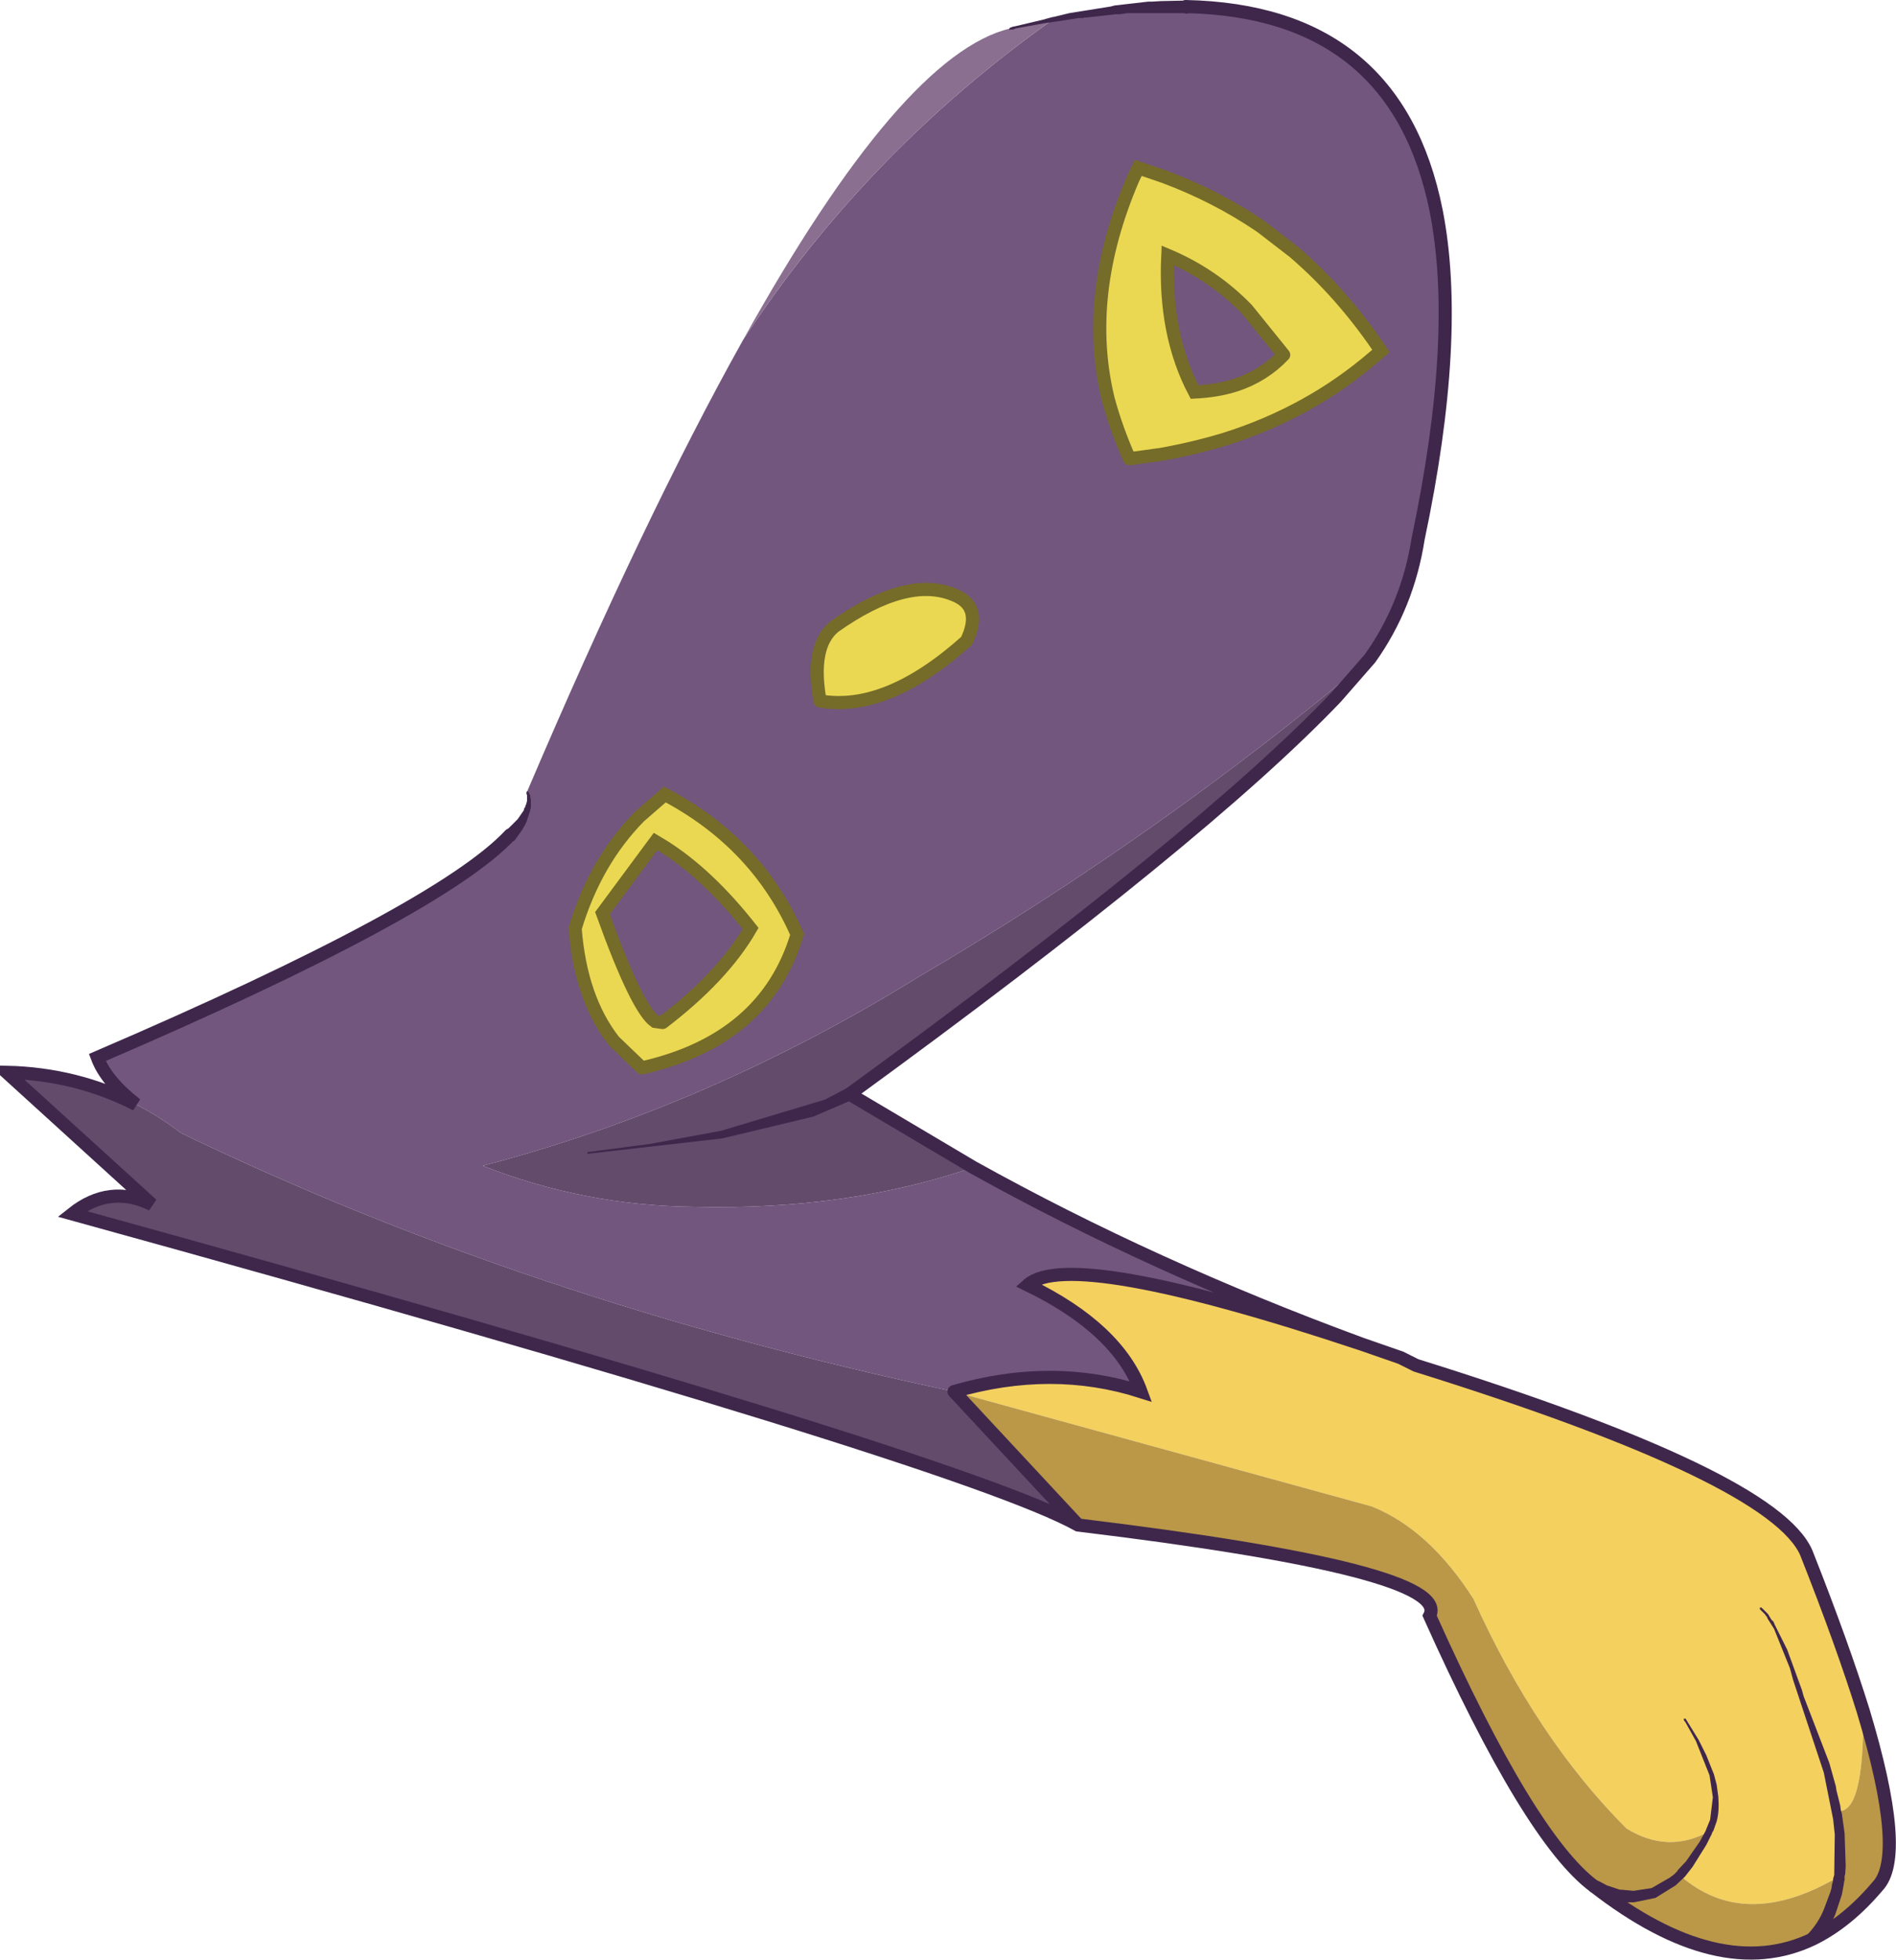 <?xml version="1.0" encoding="UTF-8" standalone="no"?>
<svg xmlns:xlink="http://www.w3.org/1999/xlink" height="179.2px" width="173.4px" xmlns="http://www.w3.org/2000/svg">
  <g transform="matrix(1.0, 0.0, 0.0, 1.0, 86.7, 89.55)">
    <path d="M9.7 -87.8 L12.35 -88.25 14.85 -88.6 21.75 -88.95 Q41.0 -88.55 44.65 -70.25 46.9 -58.8 43.0 -40.3 42.05 -34.2 38.6 -29.35 19.35 -13.15 -2.65 -0.25 -21.9 11.65 -42.55 17.05 -33.3 20.7 -23.25 20.8 -9.2 21.15 2.3 17.2 18.75 26.35 37.8 33.35 11.2 24.5 7.3 27.95 15.55 31.95 17.65 37.7 9.5 35.1 0.55 37.7 -38.3 29.45 -70.15 14.05 -72.1 12.55 -74.25 11.45 -77.0 9.3 -77.8 7.15 -46.5 -6.3 -40.05 -13.2 -37.85 -15.55 -38.5 -17.15 -27.75 -42.35 -18.75 -58.45 -7.45 -75.7 9.65 -87.8 L9.7 -87.8 M16.6 -47.6 L19.5 -48.0 Q22.55 -48.55 25.35 -49.4 33.1 -51.85 39.0 -56.95 L39.6 -57.45 39.3 -57.9 Q35.9 -62.85 31.65 -66.5 L28.8 -68.7 28.45 -68.95 Q24.45 -71.65 19.75 -73.4 L17.4 -74.2 16.9 -73.15 Q12.35 -62.5 14.65 -53.05 15.4 -50.3 16.6 -47.6 M30.7 -57.1 Q28.9 -55.2 26.35 -54.35 24.65 -53.8 22.55 -53.7 19.75 -59.0 20.1 -66.2 24.25 -64.45 27.35 -61.25 L30.7 -57.1 M-11.7 -25.45 Q-5.6 -24.4 1.7 -30.95 3.2 -34.1 0.55 -35.15 -3.75 -36.95 -10.4 -32.25 -12.6 -30.45 -11.7 -25.45 M-26.1 3.95 L-26.8 3.85 Q-28.45 2.7 -31.6 -6.05 L-26.75 -12.6 -26.0 -12.15 Q-21.95 -9.6 -18.05 -4.65 -20.6 -0.25 -26.1 3.95 M-28.0 8.1 Q-16.7 5.55 -13.8 -4.1 -17.45 -12.45 -25.9 -16.9 L-28.2 -14.9 Q-32.25 -10.8 -34.1 -4.65 -33.6 1.75 -30.55 5.65 L-28.0 8.1" fill="#72567e" fill-opacity="0.996" fill-rule="evenodd" stroke="none"/>
    <path d="M-18.75 -58.45 Q-4.2 -84.6 5.7 -86.95 L6.7 -87.2 8.95 -87.65 9.7 -87.8 9.65 -87.8 Q-7.45 -75.7 -18.75 -58.45" fill="#8a6f90" fill-rule="evenodd" stroke="none"/>
    <path d="M30.7 -57.1 L27.35 -61.25 Q24.25 -64.45 20.1 -66.2 19.75 -59.0 22.55 -53.7 24.65 -53.8 26.35 -54.35 28.9 -55.2 30.7 -57.1 M16.6 -47.6 Q15.4 -50.3 14.65 -53.05 12.35 -62.5 16.9 -73.15 L17.4 -74.2 19.75 -73.4 Q24.45 -71.65 28.45 -68.95 L28.8 -68.7 31.65 -66.5 Q35.9 -62.85 39.3 -57.9 L39.6 -57.45 39.0 -56.95 Q33.1 -51.85 25.35 -49.4 22.55 -48.55 19.5 -48.0 L16.6 -47.6 M-11.7 -25.45 Q-12.6 -30.45 -10.4 -32.25 -3.75 -36.95 0.55 -35.15 3.2 -34.1 1.7 -30.95 -5.6 -24.4 -11.7 -25.45 M-26.1 3.95 Q-20.6 -0.25 -18.05 -4.65 -21.95 -9.6 -26.0 -12.15 L-26.75 -12.6 -31.6 -6.05 Q-28.45 2.7 -26.8 3.85 L-26.1 3.95 M-28.0 8.1 L-30.55 5.65 Q-33.6 1.75 -34.1 -4.65 -32.25 -10.8 -28.2 -14.9 L-25.9 -16.9 Q-17.45 -12.45 -13.8 -4.1 -16.7 5.55 -28.0 8.1" fill="#ead852" fill-rule="evenodd" stroke="none"/>
    <path d="M38.6 -29.35 L35.5 -25.8 Q23.35 -13.05 -9.0 10.5 L2.3 17.2 Q-9.2 21.15 -23.25 20.8 -33.3 20.7 -42.55 17.05 -21.9 11.65 -2.65 -0.25 19.35 -13.15 38.6 -29.35 M11.9 49.9 Q1.05 43.85 -80.1 21.45 -76.65 18.7 -72.8 20.6 L-86.1 8.5 Q-79.7 8.65 -74.25 11.45 -72.1 12.55 -70.15 14.05 -38.3 29.45 0.55 37.7 L11.9 49.9" fill="#634b6c" fill-rule="evenodd" stroke="none"/>
    <path d="M37.8 33.35 L41.4 34.6 42.8 35.3 Q75.5 45.5 78.5 52.45 81.8 60.8 83.7 66.9 83.8 76.45 81.3 76.05 81.85 79.35 81.55 82.0 72.9 87.15 66.95 81.95 68.4 80.45 69.65 77.9 65.85 80.0 62.05 77.65 53.8 69.4 48.05 56.65 44.0 50.3 38.75 48.2 L0.55 37.7 Q9.5 35.1 17.65 37.7 15.55 31.95 7.3 27.95 11.2 24.5 37.8 33.35" fill="#f4d05f" fill-opacity="0.996" fill-rule="evenodd" stroke="none"/>
    <path d="M83.7 66.9 Q87.7 80.15 85.0 82.95 82.25 86.2 79.1 87.75 70.55 91.85 59.1 82.95 53.2 78.6 44.05 58.2 46.2 54.05 11.9 49.9 L0.55 37.7 38.75 48.2 Q44.0 50.3 48.05 56.65 53.8 69.4 62.05 77.65 65.85 80.0 69.65 77.9 68.4 80.45 66.95 81.95 72.9 87.15 81.55 82.0 81.85 79.35 81.3 76.05 83.8 76.45 83.7 66.9" fill="#ba9848" fill-opacity="0.996" fill-rule="evenodd" stroke="none"/>
    <path d="M16.6 -47.6 L19.5 -48.0 Q22.55 -48.55 25.35 -49.4 33.1 -51.85 39.0 -56.95 L39.6 -57.45 39.3 -57.9 Q35.9 -62.85 31.65 -66.5 L28.8 -68.7 28.45 -68.95 Q24.45 -71.65 19.75 -73.4 L17.4 -74.2 16.9 -73.15 Q12.35 -62.5 14.65 -53.05 15.4 -50.3 16.6 -47.6 M30.7 -57.1 Q28.9 -55.2 26.35 -54.35 24.65 -53.8 22.55 -53.7 19.75 -59.0 20.1 -66.2 24.25 -64.45 27.35 -61.25 L30.7 -57.1 M-11.7 -25.45 Q-12.6 -30.45 -10.4 -32.25 -3.75 -36.95 0.55 -35.15 3.2 -34.1 1.7 -30.95 -5.6 -24.4 -11.7 -25.45 M-26.1 3.95 L-26.8 3.85 Q-28.45 2.7 -31.6 -6.05 L-26.75 -12.6 -26.0 -12.15 Q-21.95 -9.6 -18.05 -4.65 -20.6 -0.25 -26.1 3.95 M-28.0 8.1 L-30.55 5.65 Q-33.6 1.75 -34.1 -4.65 -32.25 -10.8 -28.2 -14.9 L-25.9 -16.9 Q-17.45 -12.45 -13.8 -4.1 -16.7 5.55 -28.0 8.1" fill="none" stroke="#756c29" stroke-linecap="round" stroke-linejoin="miter-clip" stroke-miterlimit="3.0" stroke-width="1.2"/>
    <path d="M21.75 -88.95 Q41.0 -88.55 44.65 -70.25 46.9 -58.8 43.0 -40.3 42.05 -34.2 38.6 -29.35 L35.5 -25.8 Q23.35 -13.05 -9.0 10.5 L2.3 17.2 Q18.75 26.35 37.8 33.35 L41.4 34.6 42.8 35.3 Q75.5 45.5 78.5 52.45 81.8 60.8 83.7 66.9 87.7 80.15 85.0 82.95 82.25 86.2 79.1 87.75 70.55 91.85 59.1 82.95 53.2 78.6 44.05 58.2 46.2 54.05 11.9 49.9 1.05 43.85 -80.1 21.45 -76.65 18.7 -72.8 20.6 L-86.1 8.5 Q-79.7 8.65 -74.25 11.45 -77.0 9.3 -77.8 7.15 -46.5 -6.3 -40.05 -13.2 M0.55 37.7 L11.9 49.9 M0.55 37.7 Q9.5 35.1 17.65 37.7 15.55 31.95 7.3 27.95 11.2 24.5 37.8 33.35" fill="none" stroke="#3f274c" stroke-linecap="round" stroke-linejoin="miter-clip" stroke-miterlimit="4.0" stroke-width="1.2"/>
    <path d="M-9.25 9.95 Q-8.7 9.7 -8.45 10.2 -8.2 10.75 -8.7 11.0 L-12.3 12.55 -20.65 14.55 -32.9 15.95 -33.0 15.9 -32.95 15.8 -27.25 15.05 -20.75 13.85 -11.25 11.0 -9.25 9.95 M-38.55 -17.1 L-38.5 -17.2 -38.4 -17.15 -38.3 -17.0 -38.3 -16.95 -38.25 -16.9 -38.2 -16.75 -38.2 -16.6 -38.15 -16.45 -38.15 -15.65 -38.2 -15.55 -38.2 -15.45 -38.55 -14.4 -38.75 -14.0 -38.85 -13.85 -38.95 -13.65 -39.6 -12.75 -39.7 -12.65 -40.55 -12.7 Q-40.85 -13.2 -40.45 -13.6 L-40.3 -13.7 -39.35 -14.65 -38.8 -15.45 -38.75 -15.65 -38.7 -15.7 -38.65 -15.8 -38.65 -15.9 -38.6 -15.95 -38.5 -16.3 -38.5 -16.9 -38.55 -16.9 -38.55 -17.1 M67.3 67.75 L67.3 67.6 67.45 67.6 68.65 69.55 69.35 70.95 70.05 72.7 70.3 73.65 70.45 74.75 Q70.55 76.1 70.3 77.0 L70.0 77.85 69.9 78.0 69.85 78.15 69.35 79.15 68.1 81.15 67.4 82.05 66.55 82.85 64.7 84.0 62.75 84.4 61.85 84.4 61.45 84.35 59.8 83.9 59.6 83.8 59.35 83.75 58.8 83.45 58.75 83.45 58.5 83.1 Q58.4 82.85 58.55 82.65 58.8 82.15 59.35 82.4 L59.6 82.5 60.25 82.85 61.45 83.25 61.6 83.25 62.7 83.35 64.35 83.1 66.0 82.15 66.4 81.85 66.7 81.55 66.75 81.45 67.5 80.65 68.75 78.85 69.3 77.85 69.35 77.7 69.7 76.85 69.95 74.8 69.65 72.8 68.4 69.65 67.45 67.95 67.3 67.75 M74.25 57.6 L74.25 57.45 74.4 57.45 75.0 58.05 75.3 58.55 75.5 58.75 75.6 59.0 76.75 61.3 78.1 65.0 78.25 65.55 80.6 71.65 81.2 73.8 81.25 74.15 81.6 75.55 81.65 75.95 81.75 76.3 82.0 78.1 82.1 81.1 82.05 81.85 82.0 82.0 82.0 82.4 81.95 82.5 81.95 82.6 81.75 83.7 81.15 85.5 Q80.55 86.95 79.55 88.1 L79.5 88.15 78.65 88.2 Q78.25 87.8 78.6 87.35 79.6 86.3 80.1 85.05 L80.7 83.45 80.8 83.1 80.85 82.75 80.95 82.4 80.95 82.25 81.05 81.9 81.1 78.2 80.95 76.8 80.1 72.55 77.3 64.1 77.0 63.0 75.55 59.4 74.95 58.45 74.9 58.3 74.8 58.2 74.75 58.1 74.25 57.6 M5.7 -86.85 Q5.6 -86.75 5.6 -86.9 L5.65 -87.0 5.9 -87.1 6.15 -87.15 8.9 -87.8 8.85 -87.8 9.6 -88.0 9.65 -88.0 11.1 -88.35 14.85 -88.95 15.25 -89.05 18.3 -89.4 18.65 -89.4 19.45 -89.45 21.8 -89.5 Q22.35 -89.5 22.35 -88.9 22.35 -88.3 21.7 -88.3 L21.7 -88.35 16.45 -88.35 15.7 -88.25 15.35 -88.25 12.7 -87.95 12.45 -87.95 12.4 -87.9 11.95 -87.9 9.7 -87.55 9.65 -87.55 9.0 -87.45 8.95 -87.45 6.2 -86.95 5.95 -86.85 5.7 -86.85" fill="#3f274c" fill-rule="evenodd" stroke="none"/>
  </g>
</svg>
